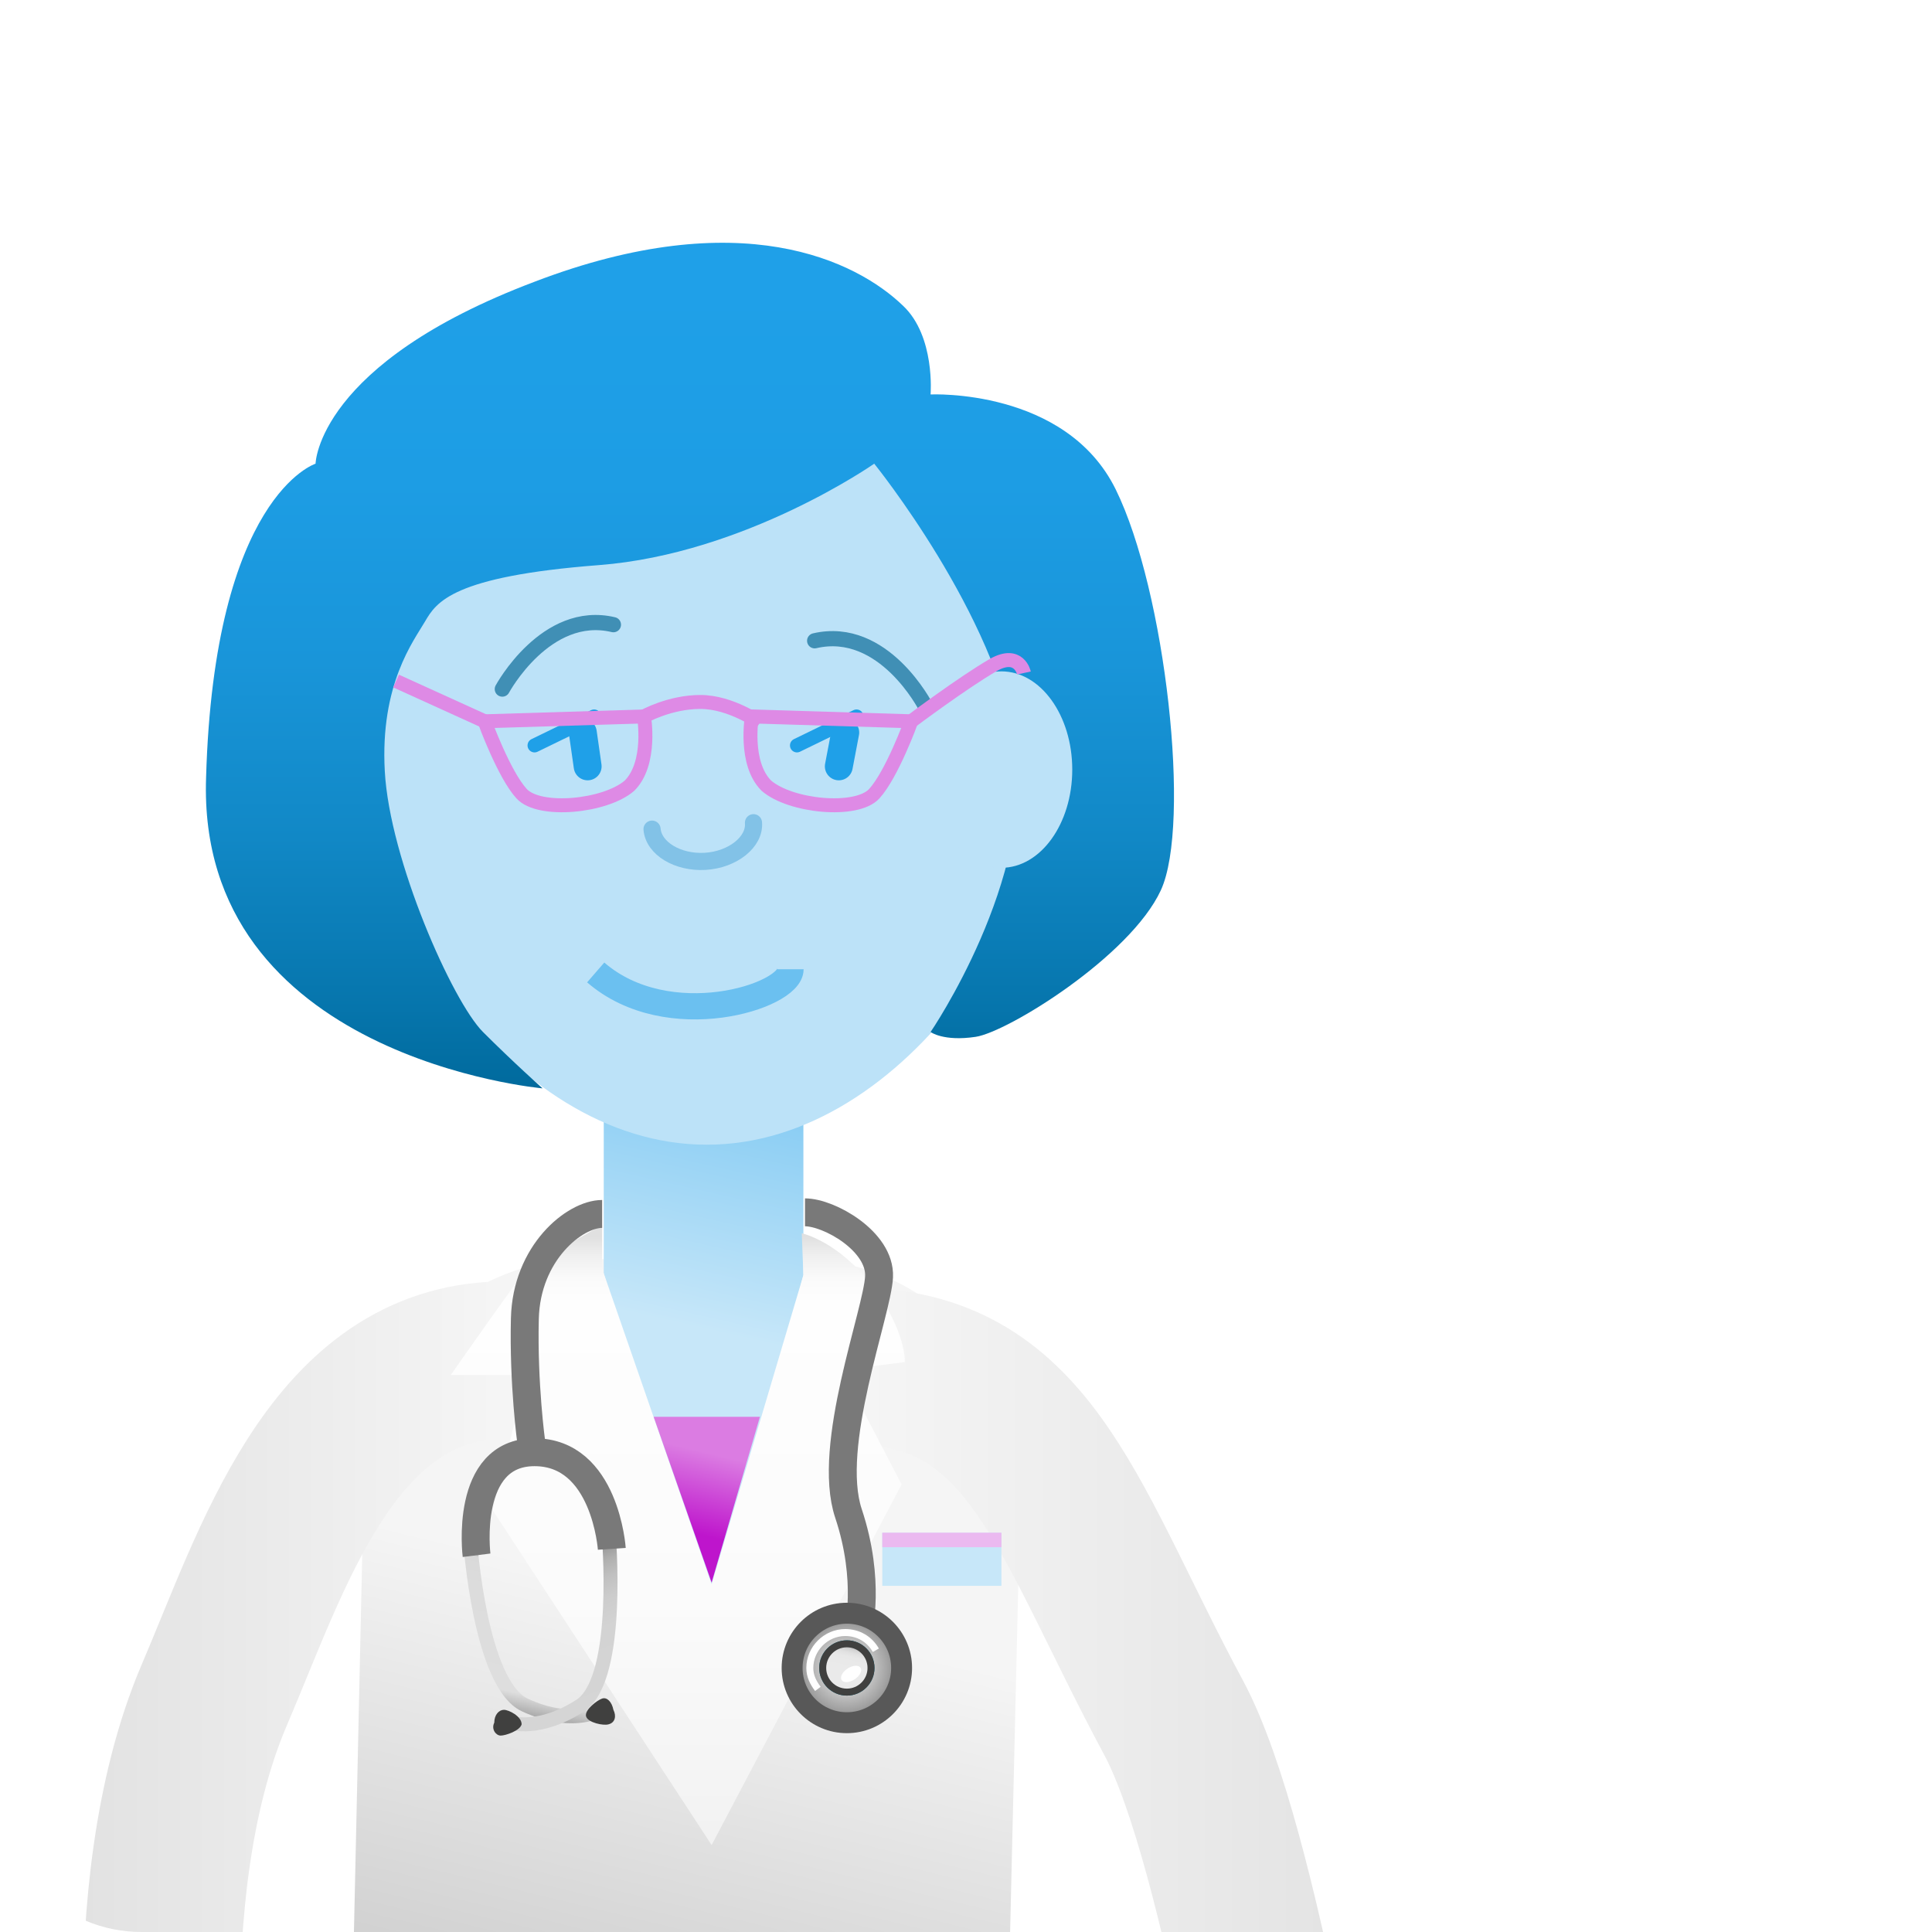 <?xml version="1.0" encoding="utf-8"?>
<!-- Generator: Adobe Illustrator 25.1.0, SVG Export Plug-In . SVG Version: 6.00 Build 0)  -->
<svg version="1.1" id="Layer_1" xmlns="http://www.w3.org/2000/svg" xmlns:xlink="http://www.w3.org/1999/xlink" x="0px" y="0px"
	 viewBox="0 0 120 120" style="enable-background:new 0 0 120 120;" xml:space="preserve">
<style type="text/css">
	.st0{fill:#2DC5DD;}
	.st1{fill:url(#SVGID_1_);}
	.st2{fill:url(#SVGID_2_);}
	.st3{fill:#56D3E6;}
	.st4{fill:#6AD9EB;}
	.st5{fill:#46CEE2;}
	.st6{fill:#3BCAE0;}
	.st7{fill:#48CFE3;}
	.st8{fill:url(#SVGID_3_);}
	.st9{fill:url(#SVGID_4_);}
	.st10{display:none;}
	.st11{display:inline;fill:url(#SVGID_5_);stroke:#006A9D;stroke-width:3;stroke-miterlimit:10;}
	.st12{fill:url(#SVGID_6_);}
	.st13{fill:url(#SVGID_7_);}
	.st14{fill:url(#SVGID_8_);}
	.st15{fill:url(#SVGID_9_);}
	.st16{fill:url(#SVGID_10_);}
	.st17{fill:url(#SVGID_11_);}
	.st18{fill:url(#SVGID_12_);}
	.st19{fill:#81D1E3;}
	.st20{fill:#18BED6;}
	.st21{fill:none;}
	.st22{fill:url(#SVGID_13_);}
	.st23{display:inline;fill:url(#SVGID_14_);stroke:#006A9D;stroke-width:3;stroke-miterlimit:10;}
	.st24{fill:url(#SVGID_15_);}
	.st25{fill:url(#SVGID_16_);}
	.st26{fill:url(#SVGID_17_);}
	.st27{fill:url(#SVGID_18_);}
	.st28{fill:url(#SVGID_19_);}
	.st29{fill:url(#SVGID_20_);}
	.st30{fill:url(#SVGID_21_);}
	.st31{fill:url(#SVGID_22_);}
	.st32{fill:#FFFFFF;}
	.st33{filter:url(#Adobe_OpacityMaskFilter);}
	.st34{clip-path:url(#SVGID_23_);fill:url(#SVGID_25_);}
	.st35{clip-path:url(#SVGID_23_);mask:url(#SVGID_24_);}
	.st36{opacity:0.85;fill:url(#SVGID_26_);}
	.st37{fill:none;stroke:#CDE7F5;stroke-width:44;stroke-miterlimit:10;}
	.st38{fill:none;stroke:#7AC2E1;stroke-width:38.327;stroke-miterlimit:10;}
	.st39{fill:url(#SVGID_27_);}
	.st40{fill:#919395;}
	.st41{fill:url(#SVGID_28_);}
	.st42{fill:url(#SVGID_29_);}
	.st43{fill:#86CCF3;}
	.st44{fill:url(#SVGID_30_);}
	.st45{fill:#3AABEB;}
	.st46{clip-path:url(#SVGID_31_);}
	.st47{fill:url(#SVGID_32_);}
	.st48{fill:url(#SVGID_33_);}
	.st49{fill:#BCE2F8;}
	.st50{fill:none;stroke:#217A92;stroke-width:3.259;stroke-linecap:round;stroke-miterlimit:10;}
	.st51{fill:none;stroke:#82C2E7;stroke-width:1.065;stroke-linecap:round;stroke-miterlimit:10;}
	.st52{fill:none;stroke:#408FB5;stroke-width:0.944;stroke-linecap:round;stroke-miterlimit:10;}
	.st53{fill:none;stroke:#6BC0F0;stroke-width:1.629;stroke-miterlimit:10;}
	.st54{fill:none;stroke:url(#SVGID_34_);stroke-width:9.777;stroke-miterlimit:10;}
	.st55{fill:#B0D0D8;}
	.st56{fill:none;stroke:#B0D0D8;stroke-width:2.436;stroke-linecap:round;stroke-miterlimit:10;}
	.st57{fill:none;stroke:#B0D0D8;stroke-width:3.654;stroke-linecap:round;stroke-miterlimit:10;}
	.st58{fill:none;stroke:url(#SVGID_35_);stroke-width:9.777;stroke-miterlimit:10;}
	.st59{fill:none;stroke:#1FA0E8;stroke-width:1.733;stroke-linecap:round;stroke-miterlimit:10;}
	.st60{fill:none;stroke:#1FA0E8;stroke-width:0.867;stroke-linecap:round;stroke-miterlimit:10;}
	.st61{fill:url(#SVGID_36_);}
	.st62{fill:none;stroke:#DE8AE5;stroke-width:0.867;stroke-miterlimit:10;}
	.st63{fill:url(#SVGID_37_);}
	.st64{fill:none;stroke:#797979;stroke-width:1.733;stroke-miterlimit:10;}
	.st65{fill:none;stroke:url(#SVGID_38_);stroke-width:0.867;stroke-miterlimit:10;}
	.st66{fill:#40403F;}
	.st67{fill:none;stroke:url(#SVGID_39_);stroke-width:0.867;stroke-miterlimit:10;}
	.st68{fill:url(#SVGID_40_);stroke:#585858;stroke-width:1.3;stroke-miterlimit:10;}
	.st69{fill:url(#SVGID_41_);stroke:#006682;stroke-width:0.433;stroke-miterlimit:10;}
	.st70{fill:url(#SVGID_42_);stroke:#40403F;stroke-width:0.433;stroke-miterlimit:10;}
	.st71{fill:none;stroke:#FFFFFF;stroke-width:0.433;stroke-miterlimit:10;}
	.st72{fill:url(#SVGID_43_);}
	.st73{fill:#C7E7F9;}
	.st74{fill:#EBB9F0;}
	.st75{fill:#BFD9E0;}
	.st76{clip-path:url(#SVGID_44_);}
	.st77{clip-path:url(#SVGID_45_);}
	.st78{clip-path:url(#SVGID_46_);}
	.st79{fill:#69B8ED;}
	.st80{fill:#6DC1F0;}
	.st81{fill:url(#SVGID_47_);}
	.st82{fill:url(#SVGID_48_);}
	.st83{fill:url(#SVGID_49_);}
	.st84{fill:#CE4FD9;}
	.st85{fill:url(#SVGID_50_);}
	.st86{fill:url(#SVGID_51_);}
	.st87{fill:url(#SVGID_52_);}
	.st88{fill:url(#SVGID_53_);}
	.st89{fill:url(#SVGID_54_);}
	.st90{fill:url(#SVGID_55_);}
	.st91{fill:url(#SVGID_56_);}
	.st92{fill:url(#SVGID_57_);}
	.st93{fill:url(#SVGID_58_);}
	.st94{fill:url(#SVGID_59_);}
	.st95{fill:url(#SVGID_60_);}
	.st96{fill:url(#SVGID_61_);}
	.st97{fill:url(#SVGID_62_);}
	.st98{fill:url(#SVGID_63_);}
	.st99{fill:url(#SVGID_64_);}
	.st100{fill:url(#SVGID_65_);}
	.st101{fill:url(#SVGID_66_);}
	.st102{fill:url(#SVGID_67_);}
	.st103{fill:url(#SVGID_68_);}
	.st104{fill:url(#SVGID_69_);}
	.st105{fill:url(#SVGID_70_);}
	.st106{fill:url(#SVGID_71_);}
	.st107{fill:url(#SVGID_72_);}
	.st108{fill:url(#SVGID_73_);}
	.st109{fill:url(#SVGID_74_);}
	.st110{fill:url(#SVGID_75_);}
	.st111{fill:url(#SVGID_76_);}
	.st112{fill:url(#SVGID_77_);}
	.st113{fill:url(#SVGID_78_);}
	.st114{fill:url(#SVGID_79_);}
	.st115{fill:url(#SVGID_80_);}
	.st116{fill:url(#SVGID_81_);}
	.st117{fill:url(#SVGID_82_);}
	.st118{fill:url(#SVGID_83_);}
	.st119{fill:url(#SVGID_84_);}
	.st120{fill:url(#SVGID_85_);}
	.st121{fill:url(#SVGID_86_);}
	.st122{fill:url(#SVGID_87_);}
	.st123{fill:url(#SVGID_88_);}
	.st124{fill:url(#SVGID_89_);}
	.st125{fill:url(#SVGID_90_);}
	.st126{fill:url(#SVGID_91_);}
	.st127{fill:url(#SVGID_92_);}
	.st128{fill:url(#SVGID_93_);}
	.st129{fill:url(#SVGID_94_);}
	.st130{fill:#7CD9EA;}
	.st131{fill:#64D7E9;}
	.st132{fill:url(#SVGID_95_);}
	.st133{fill:url(#SVGID_96_);}
	.st134{fill:url(#SVGID_97_);}
	.st135{fill:#DE8AE5;}
	.st136{fill:url(#SVGID_98_);}
	.st137{fill:url(#SVGID_99_);}
	.st138{fill:url(#SVGID_100_);}
	.st139{fill:url(#SVGID_101_);}
	.st140{fill:url(#SVGID_102_);}
	.st141{fill:url(#SVGID_103_);}
	.st142{fill:url(#SVGID_104_);}
	.st143{fill:url(#SVGID_105_);}
	.st144{fill:url(#SVGID_106_);}
	.st145{fill:url(#SVGID_107_);}
	.st146{fill:url(#SVGID_108_);}
	.st147{fill:url(#SVGID_109_);}
	.st148{fill:url(#SVGID_110_);}
	.st149{fill:url(#SVGID_111_);}
	.st150{fill:url(#SVGID_112_);}
	.st151{fill:url(#SVGID_113_);}
	.st152{fill:url(#SVGID_114_);}
	.st153{fill:url(#SVGID_115_);}
	.st154{fill:url(#SVGID_116_);}
	.st155{fill:url(#SVGID_117_);}
	.st156{fill:url(#SVGID_118_);}
	.st157{fill:url(#SVGID_119_);}
	.st158{fill:url(#SVGID_120_);}
	.st159{fill:url(#SVGID_121_);}
	.st160{fill:url(#SVGID_122_);}
	.st161{fill:url(#SVGID_123_);}
	.st162{fill:url(#SVGID_124_);}
	.st163{fill:url(#SVGID_125_);}
	.st164{fill:url(#SVGID_126_);}
	.st165{fill:url(#SVGID_127_);}
	.st166{fill:url(#SVGID_128_);}
	.st167{fill:url(#SVGID_129_);}
	.st168{fill:url(#SVGID_130_);}
	.st169{fill:url(#SVGID_131_);}
	.st170{fill:url(#SVGID_132_);}
	.st171{fill:url(#SVGID_133_);}
	.st172{fill:url(#SVGID_134_);}
	.st173{fill:url(#SVGID_135_);}
	.st174{fill:url(#SVGID_136_);}
	.st175{fill:url(#SVGID_137_);}
	.st176{fill:url(#SVGID_138_);}
	.st177{fill:url(#SVGID_139_);}
	.st178{fill:url(#SVGID_140_);}
	.st179{fill:url(#SVGID_141_);}
	.st180{fill:url(#SVGID_142_);}
	.st181{fill:url(#SVGID_143_);}
	.st182{fill:url(#SVGID_144_);}
	.st183{fill:url(#SVGID_145_);}
	.st184{fill:url(#SVGID_146_);}
	.st185{fill:url(#SVGID_147_);}
	.st186{fill:url(#SVGID_148_);}
	.st187{fill:url(#SVGID_149_);}
	.st188{fill:url(#SVGID_151_);}
	.st189{fill:url(#SVGID_152_);}
	.st190{fill:url(#SVGID_153_);}
	.st191{fill:url(#SVGID_154_);}
	.st192{fill:url(#SVGID_155_);}
	.st193{fill:url(#SVGID_156_);}
	.st194{fill:url(#SVGID_158_);}
	.st195{fill:url(#SVGID_159_);}
	.st196{fill:url(#SVGID_160_);}
	.st197{fill:url(#SVGID_161_);}
	.st198{fill:url(#SVGID_162_);}
	.st199{fill:url(#SVGID_163_);}
	.st200{fill:url(#SVGID_164_);}
	.st201{fill:url(#SVGID_165_);}
	.st202{fill:url(#SVGID_166_);}
	.st203{fill:url(#SVGID_167_);}
	.st204{fill:url(#SVGID_168_);}
	.st205{fill:url(#SVGID_169_);}
	.st206{clip-path:url(#SVGID_170_);}
	.st207{fill:#57B8EE;stroke:#80CBDF;stroke-width:0.431;stroke-miterlimit:10;}
	.st208{opacity:0.3;fill:url(#SVGID_172_);}
	.st209{fill:url(#SVGID_174_);}
	.st210{fill:#57B8EE;}
	.st211{fill:url(#SVGID_176_);}
	.st212{fill:#52C4DC;}
	.st213{fill:url(#SVGID_178_);}
	.st214{fill:#79C6F1;}
	.st215{clip-path:url(#SVGID_179_);}
	.st216{fill:url(#SVGID_180_);}
	.st217{fill:url(#SVGID_182_);}
	.st218{fill:url(#SVGID_183_);}
	.st219{opacity:0.2;}
	.st220{fill:url(#SVGID_186_);}
	.st221{fill:url(#SVGID_187_);}
	.st222{fill:url(#SVGID_188_);}
	.st223{fill:#929497;}
	.st224{fill:url(#SVGID_189_);}
</style>
<symbol  id="New_Symbol_6" viewBox="-4.3 -5.9 8.7 11.7">
	<path class="st0" d="M2.8-4.3C2.7-3.5,1.4-2.7,0.3-2.9s-1.8-0.9-1.7-1.7s1.7-1.8,2.8-1C2.2-4.8,2.9-5.1,2.8-4.3z"/>
	
		<radialGradient id="SVGID_1_" cx="10462.478" cy="-18034.541" r="6.277" gradientTransform="matrix(0.375 1.073 0.937 -0.527 12979.473 -20718.58)" gradientUnits="userSpaceOnUse">
		<stop  offset="4.469546e-03" style="stop-color:#8BE5F2"/>
		<stop  offset="1" style="stop-color:#46CEE2"/>
	</radialGradient>
	<path class="st1" d="M2,5.2C2.1,5,2.2,4.7,2.2,4.5c-0.7,0.7-1-0.8-1-1.4c0-0.6-0.7-1.1-0.5-1.5c0.1-0.4,0.3-1.1,0.9-1.7
		c0.5-0.5,0.7-0.2,1.2-0.2c0.1-0.3,0.2-0.6,0.1-0.8C2.7-1.8,1.8-2.9,1.8-3.5c0-0.5,0.5-0.7,0.4-1c-0.2-0.3-0.5,0-0.8-0.3
		C1.1-5.1,0.7-5.7,0.2-5.5c-0.6,0.2-0.9,0.8-0.7,1c0.1,0,0.2,0,0.3,0.1c0.7,0.2,0.6,0.1,1,0.9c0.4,0.8,0.1,1.5,0,2.8S0.1,1.3-0.2,2
		s-0.7,1-1.6,1.6c-0.2,0.1-0.4,0.2-0.7,0.2c0,0.6,0.3,1.3,0.8,1.2c0.6-0.2,1.3,0,1.5,0.1s0.6,0.7,1.1,0.5C1.2,5.6,1.8,5.9,2,5.2z"/>
	
		<radialGradient id="SVGID_2_" cx="10456.432" cy="-18037.871" r="9.357" gradientTransform="matrix(0.375 1.073 0.937 -0.527 12979.473 -20718.58)" gradientUnits="userSpaceOnUse">
		<stop  offset="4.469546e-03" style="stop-color:#8BE5F2"/>
		<stop  offset="1" style="stop-color:#46CEE2"/>
	</radialGradient>
	<path class="st2" d="M-0.2-4.5c-0.3-0.1-0.6-0.2-0.9,0.2c-0.3,0.4,0.1,0.9,0.3,1.1s-0.2,0.4-0.2,1c0,0.6,0.3,1,0,1.3
		S-1.7-0.7-2-0.1S-2.1,1-2.7,0.8s-2.1,0.5-1.5,1.6s1.3,1.8,2.3,1.2S-0.5,2.8-0.2,2s0.9-1.5,1-2.8s0.4-1.9,0-2.8S0.4-4.2-0.2-4.5z"/>
	<path class="st3" d="M0.1-0.5c-0.3-0.3-0.8-0.4-0.6-0.7c0.2-0.4,0.9-0.9,0.8-1.1C0.2-2.6-0.3-1.6-0.7-2C-0.8-2.2-0.9-2.4-1-2.5
		c0,0.1-0.1,0.2-0.1,0.4c0,0.6,0.3,1,0,1.3c-0.2,0.2-0.4,0.2-0.6,0.3c0.4-0.1,0.6,0,0.8,0.1C-0.5-0.2,0.4-0.3,0.1-0.5z"/>
	<path class="st4" d="M-2.3,1.4C-2,2-2.2,2.9-2.1,3c0.1,0.1,0,0,0.3-0.4c0.2-0.3,0.3-0.5,0.3-1c0-0.5-0.1-0.8-0.6-1.1c0,0,0,0,0,0
		c-0.1,0.3-0.2,0.4-0.5,0.3C-3,0.7-3.5,0.9-3.9,1.2C-3.5,1.1-2.6,0.9-2.3,1.4z"/>
	<path class="st5" d="M0.8-3.3c0-0.1,0-0.2-0.1-0.2c-0.4-0.8-0.3-0.7-1-0.9c-0.3-0.1-0.6-0.2-0.9,0.2c-0.3,0.4,0.1,0.9,0.3,1.1
		c0,0,0.1,0.1,0.1,0.1c0.2-0.2,0.1-0.6,0.5-0.7C0.1-3.8,0.5-3.6,0.8-3.3z"/>
	<path class="st6" d="M2.6-1.5C2.7-1.5,2.7-1.5,2.6-1.5C2.4-2.1,1.8-2.9,1.8-3.5c0-0.5,0.5-0.7,0.4-1C2-4.7,1.6-4.5,1.4-4.7
		C1.1-5,0.7-5.7,0.2-5.5c-0.6,0.2-0.9,0.8-0.7,1c0.1,0,0.2,0,0.3,0.1C0-4.3,0.1-4.3,0.2-4.3c0.1-0.4,0.2-0.5,0.5-0.4
		C1-4.5,1.1-4,1.2-3.9c0.2,0.1,0.5,0.2,0.3,0.5C1.4-3,1.4-2.2,1.6-2S2.2-1.8,2.6-1.5z"/>
	<path class="st7" d="M2,4.7c0,0,0.1-0.5,0.1-1.1c0-0.6-1.6-1.6-1.5-2c0.1-0.4,1.1-0.1,1.7-0.7c0.5-0.5,0.2-0.6,0.4-1.1
		c0.1-0.2,0.1-0.4,0.1-0.5c-0.1,0-0.3,0-0.6,0c-0.6,0-1,0.1-1.2,0.6C1,0.4,0.8,0.9,0.5,1.2C0.2,1.6-0.3,1.7-0.2,2.5
		c0,0.8,0.9,0.9,1.1,1.5C1.3,5,2,4.9,2,4.7z"/>
	
		<radialGradient id="SVGID_3_" cx="4386.276" cy="-18867.762" r="5.585" gradientTransform="matrix(0.915 0.675 0.477 -0.963 4993.706 -21133.992)" gradientUnits="userSpaceOnUse">
		<stop  offset="4.469546e-03" style="stop-color:#EFC4F2"/>
		<stop  offset="0.408" style="stop-color:#DE8AE5"/>
	</radialGradient>
	<path class="st8" d="M3.6-0.2C3.1-0.7,2.4-0.7,1.8-0.3s-0.9,0.1-1.1,1s0.1,1.5,0.2,1.9S0.8,3.3,1.2,3.9s1.1,1.6,1.6,1.4
		S3.7,5.1,3.8,4C4,2.9,4.3,2.7,4.3,2S4.3,0.3,3.6-0.2z"/>
	
		<radialGradient id="SVGID_4_" cx="-524.162" cy="-583.141" r="3.844" gradientTransform="matrix(0.998 -6.811943e-02 6.811943e-02 0.998 564.778 549.184)" gradientUnits="userSpaceOnUse">
		<stop  offset="0.376" style="stop-color:#CE4FD9"/>
		<stop  offset="0.962" style="stop-color:#CE4FD9"/>
		<stop  offset="1" style="stop-color:#1FA0E8"/>
	</radialGradient>
	<path class="st9" d="M3.6,4.8C3.4,5,3.2,5,3.1,5C2.7,5,2.2,4.4,1.9,4C1.7,3.5,2.1,3.2,2,2.5C1.8,1.8,1.9,1.3,2.1,0.8
		c0.3-0.5,0.7-0.3,1.5-0.1C4.1,0.8,4.3,1,4.4,1.3c0-0.6-0.2-1.2-0.7-1.6C3.2-0.7,2.4-0.7,1.9-0.3S1-0.2,0.8,0.7
		C0.6,1.5,0.9,2.1,1,2.5C1.1,3,0.9,3.3,1.2,3.9c0.3,0.5,1.1,1.6,1.6,1.4C3.1,5.2,3.4,5.1,3.6,4.8z"/>
</symbol>
<symbol  id="newSpike" viewBox="-50.8 -102.1 101.9 204.9">
	<g id="Layer_12_2_" class="st10">
		
			<radialGradient id="SVGID_5_" cx="9.083" cy="43.958" r="95.792" gradientTransform="matrix(0.788 0.616 -0.397 0.507 19.369 16.072)" gradientUnits="userSpaceOnUse">
			<stop  offset="0.177" style="stop-color:#9CDFE1"/>
			<stop  offset="1" style="stop-color:#00CCCC"/>
		</radialGradient>
		<path class="st11" d="M49.2,59.5c-0.2,0.9-0.5,1.7-0.9,2.5c-0.8,1.8-2.1,3.5-3.6,5c0,0-0.1,0.1-0.1,0.1c-0.4,0.4-0.8,0.7-1.2,1.1
			c-2.1,1.8-4.5,3.1-7.1,3.8c-2.6,0.7-5,0.7-7.2,0.3c-0.9-0.1-1.7-0.4-2.5-0.6c-0.4-0.1-0.8-0.2-1.1-0.4c-2.9-1-4.7-2.3-4.7-2.3
			S18.1,84,18.5,86.6c0.4,2.6,1.7,5,0.8,9.7c-1.3,6.4-8.6,6.5-11.5,1.9c-2.6-4.1-1.3-5-1.8-8.1c-0.5-3.1-3.7-5.6-5-8.7
			c-0.7-1.7-1.7-3.5-2.3-6.1C-0.8,79,1,81.3,1,81.3s-7,3.4-10.7,3.1c-3.7-0.4-14.5-4.5-16.4-11.9c-10,1.9-22.3-7.4-23.1-17.1
			C-50,45.6-46,33.8-37,30.8c5.6-1.9,8.9,1.1,11.5,0c2.6-1.1-0.8-5.6,0-9.3c0,0-5.6-6.7-6-14.1C-31.7-0.1-19.8-9.8-19.8-9.8
			s-2.2-6,0-9.3c2.2-3.4,8.6-5.2,8.6-5.2V-79c0,0-6-4.5-6-11.2c0-6.7,8.6-10.4,8.6-10.4h6.7h6.6h4.8c0,0,8.6,2.6,8.6,10.4
			c0,7.8-6.7,12.6-6.7,12.6v53.4c0.2-0.1,0.4-0.2,0.4-0.2s3,1.5,7.8,7.8c4.8,6.3,4.1,27.5,4.1,27.5s5.2,3.4,8.6,7.1
			c3.4,3.7,6.3,17.5,3.4,20.5c1.6,0.3,3,0.9,4.4,1.7c0.7,0.4,1.3,0.9,1.9,1.5c0.3,0.3,0.6,0.6,0.9,0.9c2.6,2.8,4.7,6.6,6.2,10.8
			c0.3,0.9,0.5,1.9,0.5,2.8C49.6,57.4,49.4,58.4,49.2,59.5z M0.1,55.2c0,0,0,0,0.1-0.1C0.2,55.1,0.1,55.1,0.1,55.2
			C0.1,55.1,0.1,55.1,0.1,55.2z"/>
	</g>
	<g id="Layer_13_1_">
		<linearGradient id="SVGID_6_" gradientUnits="userSpaceOnUse" x1="-5.572" y1="50.048" x2="-5.572" y2="84.362">
			<stop  offset="0.368" style="stop-color:#18BED6"/>
			<stop  offset="0.996" style="stop-color:#81D1E3"/>
		</linearGradient>
		<path class="st12" d="M0.1,55.2c0,3.5-7.3,4.2-10.7,2.7c-3.3-1.5-6.7-2.8-6.7-2.8c0.4,11-8.9,17.3-8.9,17.3
			c1.9,7.4,12.7,11.5,16.4,11.9C-6.1,84.7,1,81.3,1,81.3s-3.7-4.7-2.2-12.2c0.8-4.1,18.6-18.7,16-18.9C3.9,49.2,0.1,55.5,0.1,55.2z"
			/>
		<linearGradient id="SVGID_7_" gradientUnits="userSpaceOnUse" x1="12.483" y1="53.551" x2="12.483" y2="101.463">
			<stop  offset="0" style="stop-color:#652F8E"/>
			<stop  offset="0.341" style="stop-color:#BE15CC"/>
			<stop  offset="0.999" style="stop-color:#DE8AE5"/>
		</linearGradient>
		<path class="st13" d="M20.9,69.1c0,0,8.1-5.1,5.7-9.2c-4.6-7.8-21-6.8-23.2-5.3c-3.2,2.1-4.7,7.1-5.2,12.6
			c-0.7,7.6,1.6,11,2.8,14.1s4.5,5.7,5,8.7c0.5,3.1,0.3,5.2,1.8,8.1c2.4,5,10.3,4.5,11.5-1.9c0.9-4.7-0.4-7.1-0.8-9.7
			C18.1,84,20.9,69.1,20.9,69.1z"/>
		<linearGradient id="SVGID_8_" gradientUnits="userSpaceOnUse" x1="-49.325" y1="41.852" x2="49.549" y2="41.852">
			<stop  offset="4.469546e-03" style="stop-color:#81D1E3"/>
			<stop  offset="0.361" style="stop-color:#18BED6"/>
		</linearGradient>
		<path class="st14" d="M49,53.5c-2.6-7.4-7.1-13.8-13.4-14.9L16.3,30c-3.3,4.1-16.1,7.4-16.1,7.4L-9.8,11c0,0-14.9,6.7-15.6,10.4
			c-0.8,3.7,2.6,8.2,0,9.3c-2.6,1.1-6-1.9-11.5,0c-9,3-13,14.9-12.3,24.6c0.8,9.7,13,19,23.1,17.1c0,0,9.3-6.4,8.9-17.3
			c-0.7-6.5,3-13.6,6.3-11.3C-7.6,46,0,51.6,0.1,55.1c0,0,21.8-3,26.4,4.8c2.4,4.1-5.7,9.2-5.7,9.2s7.3,5.2,15.5,3
			C44.5,69.8,51.6,60.9,49,53.5z"/>
		<linearGradient id="SVGID_9_" gradientUnits="userSpaceOnUse" x1="16.252" y1="24.803" x2="36.827" y2="24.803">
			<stop  offset="0" style="stop-color:#006A9D"/>
			<stop  offset="0.388" style="stop-color:#18BED6"/>
			<stop  offset="0.996" style="stop-color:#81D1E3"/>
		</linearGradient>
		<path class="st15" d="M32.3,18.1c-3.3-3.7-8.6-7.1-8.6-7.1s-4.1,14.9-7.4,19l19.4,8.6C38.6,35.6,35.6,21.8,32.3,18.1z"/>
		<linearGradient id="SVGID_10_" gradientUnits="userSpaceOnUse" x1="-8.601" y1="43.359" x2="-8.601" y2="58.643">
			<stop  offset="0" style="stop-color:#00A8BC"/>
			<stop  offset="1" style="stop-color:#006682"/>
		</linearGradient>
		<path class="st16" d="M0.1,55.2C0.1,55.1,0.1,55.1,0.1,55.2C0,51.6-7.6,46-10.9,43.8c-3.3-2.2-7.1,4.8-6.3,11.3
			c0,0,3.4,1.3,6.7,2.8C-7.2,59.4,0.1,58.7,0.1,55.2z"/>
		<linearGradient id="SVGID_11_" gradientUnits="userSpaceOnUse" x1="5.113" y1="-24.317" x2="5.113" y2="38.764">
			<stop  offset="4.469546e-03" style="stop-color:#81D1E3"/>
			<stop  offset="1" style="stop-color:#18BED6"/>
		</linearGradient>
		<path class="st17" d="M19.6-16.5c-4.8-6.3-7.8-7.8-7.8-7.8s-0.1,0.1-0.4,0.2c-0.8,0.4-2.8,1.2-5.2,2.1c-3.5,1.2-7.9,2.2-10.8,1.5
			C-21-16.9-9.8,11-9.8,11s3.1,22,9.9,26.4s12.8-3.4,16.1-7.4c3.4-4.1,7.4-19,7.4-19S24.4-10.2,19.6-16.5z"/>
		<linearGradient id="SVGID_12_" gradientUnits="userSpaceOnUse" x1="-27.097" y1="-6.554" x2="-6.5" y2="5.337">
			<stop  offset="4.469546e-03" style="stop-color:#81D1E3"/>
			<stop  offset="0.612" style="stop-color:#18BED6"/>
			<stop  offset="1" style="stop-color:#006A9D"/>
		</linearGradient>
		<path class="st18" d="M-4.6-20.6c-5.6-1.5-6.7-3.7-6.7-3.7s-6.3,1.9-8.6,5.2c-2.2,3.3,0,9.3,0,9.3S-31.7-0.1-31.4,7.3
			c0.4,7.4,6,14.1,6,14.1C-24.7,17.7-9.8,11-9.8,11S-21-16.9-4.6-20.6z"/>
		<path class="st19" d="M11.8-88.9c0-6.3-7.1-11.7-7.1-11.7h-6.6c0,0-8.6,4.1-8.6,11.2s6,10.4,6,10.4v58.4c2.9,0.8,7.3-0.3,10.8-1.5
			v-56.6C6.2-78.6,11.8-82.6,11.8-88.9z"/>
		<path class="st20" d="M18.1-90.2c0-7.8-8.6-10.4-8.6-10.4H4.7c0,0,7.1,5.3,7.1,11.7c0,6.3-5.6,10.3-5.6,10.3v56.6
			c2.4-0.8,4.4-1.7,5.2-2.1v-53.4C11.4-77.5,18.1-82.4,18.1-90.2z"/>
		<line class="st21" x1="11.4" y1="-24.1" x2="11.4" y2="-23.3"/>
		<path class="st20" d="M-1.9-100.6h-6.7c0,0-8.6,3.7-8.6,10.4c0,6.7,6,11.2,6,11.2v54.7c0,0,1.1,2.2,6.7,3.7V-79c0,0-6-3.3-6-10.4
			S-1.9-100.6-1.9-100.6z"/>
		<linearGradient id="SVGID_13_" gradientUnits="userSpaceOnUse" x1="-22.569" y1="41.825" x2="49.549" y2="41.825">
			<stop  offset="0" style="stop-color:#18BED6"/>
			<stop  offset="0.996" style="stop-color:#81D1E3"/>
		</linearGradient>
		<path class="st22" d="M-9.8,11c0,0,3.1,22,9.9,26.4s12.8-3.4,16.1-7.4l19.4,8.6C41.9,39.7,46.4,46,49,53.5
			c2.6,7.4-4.5,16.4-12.7,18.6c-8.2,2.2-15.5-3-15.5-3s8.2-4.5,3.7-10.4c-4.7-6.2-24.4-3.5-24.4-3.5C0,51.6-3.8,43.7-10.5,38.8
			s-12-10.8-12-20.6L-9.8,11z"/>
	</g>
</symbol>
<symbol  id="newSpike_3" viewBox="-50.8 -102.1 101.9 204.9">
	<g id="Layer_12_4_" class="st10">
		
			<radialGradient id="SVGID_14_" cx="9.083" cy="43.958" r="95.792" gradientTransform="matrix(0.788 0.616 -0.397 0.507 19.369 16.072)" gradientUnits="userSpaceOnUse">
			<stop  offset="0.177" style="stop-color:#9CDFE1"/>
			<stop  offset="1" style="stop-color:#00CCCC"/>
		</radialGradient>
		<path class="st23" d="M49.2,59.5c-0.2,0.9-0.5,1.7-0.9,2.5c-0.8,1.8-2.1,3.5-3.6,5c0,0-0.1,0.1-0.1,0.1c-0.4,0.4-0.8,0.7-1.2,1.1
			c-2.1,1.8-4.5,3.1-7.1,3.8c-2.6,0.7-5,0.7-7.2,0.3c-0.9-0.1-1.7-0.4-2.5-0.6c-0.4-0.1-0.8-0.2-1.1-0.4c-2.9-1-4.7-2.3-4.7-2.3
			S18.1,84,18.5,86.6c0.4,2.6,1.7,5,0.8,9.7c-1.3,6.4-8.6,6.5-11.5,1.9c-2.6-4.1-1.3-5-1.8-8.1c-0.5-3.1-3.7-5.6-5-8.7
			c-0.7-1.7-1.7-3.5-2.3-6.1C-0.8,79,1,81.3,1,81.3s-7,3.4-10.7,3.1c-3.7-0.4-14.5-4.5-16.4-11.9c-10,1.9-22.3-7.4-23.1-17.1
			C-50,45.6-46,33.8-37,30.8c5.6-1.9,8.9,1.1,11.5,0c2.6-1.1-0.8-5.6,0-9.3c0,0-5.6-6.7-6-14.1C-31.7-0.1-19.8-9.8-19.8-9.8
			s-2.2-6,0-9.3c2.2-3.4,8.6-5.2,8.6-5.2V-79c0,0-6-4.5-6-11.2c0-6.7,8.6-10.4,8.6-10.4h6.7h6.6h4.8c0,0,8.6,2.6,8.6,10.4
			c0,7.8-6.7,12.6-6.7,12.6v53.4c0.2-0.1,0.4-0.2,0.4-0.2s3,1.5,7.8,7.8c4.8,6.3,4.1,27.5,4.1,27.5s5.2,3.4,8.6,7.1
			c3.4,3.7,6.3,17.5,3.4,20.5c1.6,0.3,3,0.9,4.4,1.7c0.7,0.4,1.3,0.9,1.9,1.5c0.3,0.3,0.6,0.6,0.9,0.9c2.6,2.8,4.7,6.6,6.2,10.8
			c0.3,0.9,0.5,1.9,0.5,2.8C49.6,57.4,49.4,58.4,49.2,59.5z M0.1,55.2c0,0,0,0,0.1-0.1C0.2,55.1,0.1,55.1,0.1,55.2
			C0.1,55.1,0.1,55.1,0.1,55.2z"/>
	</g>
	<g id="Layer_13_5_">
		<linearGradient id="SVGID_15_" gradientUnits="userSpaceOnUse" x1="-5.572" y1="50.048" x2="-5.572" y2="84.362">
			<stop  offset="0.368" style="stop-color:#18BED6"/>
			<stop  offset="0.996" style="stop-color:#81D1E3"/>
		</linearGradient>
		<path class="st24" d="M0.1,55.2c0,3.5-7.3,4.2-10.7,2.7c-3.3-1.5-6.7-2.8-6.7-2.8c0.4,11-8.9,17.3-8.9,17.3
			c1.9,7.4,12.7,11.5,16.4,11.9C-6.1,84.7,3,81.3,3,81.3s-5.7-4.7-4.2-12.2c0.8-4.1,18.6-18.7,16-18.9C3.9,49.2,0.1,55.5,0.1,55.2z"
			/>
		<linearGradient id="SVGID_16_" gradientUnits="userSpaceOnUse" x1="15.656" y1="55.792" x2="3.805" y2="82.214">
			<stop  offset="0" style="stop-color:#18BED6"/>
			<stop  offset="0.797" style="stop-color:#81D1E3"/>
		</linearGradient>
		<path class="st25" d="M20.9,69.1c0,0,8.1-5.1,5.7-9.2c-4.6-7.8-21-6.8-23.2-5.3c-3.2,2.1-4.7,7.1-5.2,12.6
			c-0.7,7.6,2.5,19.3,14.4,16.2C22.1,80.8,20.9,69.1,20.9,69.1z"/>
		<linearGradient id="SVGID_17_" gradientUnits="userSpaceOnUse" x1="-49.325" y1="41.852" x2="49.549" y2="41.852">
			<stop  offset="4.469546e-03" style="stop-color:#81D1E3"/>
			<stop  offset="0.361" style="stop-color:#18BED6"/>
		</linearGradient>
		<path class="st26" d="M49,53.5c-2.6-7.4-7.1-13.8-13.4-14.9L16.3,30c-3.3,4.1-16.1,7.4-16.1,7.4L-9.8,11c0,0-14.9,6.7-15.6,10.4
			c-0.8,3.7,2.6,8.2,0,9.3c-2.6,1.1-6-1.9-11.5,0c-9,3-13,14.9-12.3,24.6c0.8,9.7,13,19,23.1,17.1c0,0,9.3-6.4,8.9-17.3
			c-0.7-6.5,3-13.6,6.3-11.3C-7.6,46,0,51.6,0.1,55.1c0,0,21.8-3,26.4,4.8c2.4,4.1-5.7,9.2-5.7,9.2s7.3,5.2,15.5,3
			C44.5,69.8,51.6,60.9,49,53.5z"/>
		<linearGradient id="SVGID_18_" gradientUnits="userSpaceOnUse" x1="16.252" y1="24.803" x2="36.827" y2="24.803">
			<stop  offset="0" style="stop-color:#006A9D"/>
			<stop  offset="0.388" style="stop-color:#18BED6"/>
			<stop  offset="0.996" style="stop-color:#81D1E3"/>
		</linearGradient>
		<path class="st27" d="M32.3,18.1c-3.3-3.7-8.6-7.1-8.6-7.1s-4.1,14.9-7.4,19l19.4,8.6C38.6,35.6,35.6,21.8,32.3,18.1z"/>
		<linearGradient id="SVGID_19_" gradientUnits="userSpaceOnUse" x1="-8.601" y1="43.359" x2="-8.601" y2="58.643">
			<stop  offset="0" style="stop-color:#00A8BC"/>
			<stop  offset="1" style="stop-color:#006682"/>
		</linearGradient>
		<path class="st28" d="M0.1,55.2C0.1,55.1,0.1,55.1,0.1,55.2C0,51.6-7.6,46-10.9,43.8c-3.3-2.2-7.1,4.8-6.3,11.3
			c0,0,3.4,1.3,6.7,2.8C-7.2,59.4,0.1,58.7,0.1,55.2z"/>
		<linearGradient id="SVGID_20_" gradientUnits="userSpaceOnUse" x1="5.113" y1="-24.317" x2="5.113" y2="38.764">
			<stop  offset="4.469546e-03" style="stop-color:#81D1E3"/>
			<stop  offset="1" style="stop-color:#18BED6"/>
		</linearGradient>
		<path class="st29" d="M19.6-16.5c-4.8-6.3-7.8-7.8-7.8-7.8s-0.1,0.1-0.4,0.2c-0.8,0.4-2.8,1.2-5.2,2.1c-3.5,1.2-7.9,2.2-10.8,1.5
			C-21-16.9-9.8,11-9.8,11s3.1,22,9.9,26.4s12.8-3.4,16.1-7.4c3.4-4.1,7.4-19,7.4-19S24.4-10.2,19.6-16.5z"/>
		<linearGradient id="SVGID_21_" gradientUnits="userSpaceOnUse" x1="-27.097" y1="-6.554" x2="-6.5" y2="5.337">
			<stop  offset="4.469546e-03" style="stop-color:#81D1E3"/>
			<stop  offset="0.612" style="stop-color:#18BED6"/>
			<stop  offset="1" style="stop-color:#006A9D"/>
		</linearGradient>
		<path class="st30" d="M-4.6-20.6c-5.6-1.5-6.7-3.7-6.7-3.7s-6.3,1.9-8.6,5.2c-2.2,3.3,0,9.3,0,9.3S-31.7-0.1-31.4,7.3
			c0.4,7.4,6,14.1,6,14.1C-24.7,17.7-9.8,11-9.8,11S-21-16.9-4.6-20.6z"/>
		<path class="st19" d="M11.8-88.9c0-6.3-7.1-11.7-7.1-11.7h-6.6c0,0-8.6,4.1-8.6,11.2s6,10.4,6,10.4v58.4c2.9,0.8,7.3-0.3,10.8-1.5
			v-56.6C6.2-78.6,11.8-82.6,11.8-88.9z"/>
		<path class="st20" d="M18.1-90.2c0-7.8-8.6-10.4-8.6-10.4H4.7c0,0,7.1,5.3,7.1,11.7c0,6.3-5.6,10.3-5.6,10.3v56.6
			c2.4-0.8,4.4-1.7,5.2-2.1v-53.4C11.4-77.5,18.1-82.4,18.1-90.2z"/>
		<line class="st21" x1="11.4" y1="-24.1" x2="11.4" y2="-23.3"/>
		<path class="st20" d="M-1.9-100.6h-6.7c0,0-8.6,3.7-8.6,10.4c0,6.7,6,11.2,6,11.2v54.7c0,0,1.1,2.2,6.7,3.7V-79c0,0-6-3.3-6-10.4
			S-1.9-100.6-1.9-100.6z"/>
		<linearGradient id="SVGID_22_" gradientUnits="userSpaceOnUse" x1="-22.569" y1="41.825" x2="49.549" y2="41.825">
			<stop  offset="0" style="stop-color:#18BED6"/>
			<stop  offset="0.996" style="stop-color:#81D1E3"/>
		</linearGradient>
		<path class="st31" d="M-9.8,11c0,0,3.1,22,9.9,26.4s12.8-3.4,16.1-7.4l19.4,8.6C41.9,39.7,46.4,46,49,53.5
			c2.6,7.4-4.5,16.4-12.7,18.6c-8.2,2.2-15.5-3-15.5-3s8.2-4.5,3.7-10.4c-4.7-6.2-24.4-3.5-24.4-3.5C0,51.6-3.8,43.7-10.5,38.8
			s-12-10.8-12-20.6L-9.8,11z"/>
	</g>
</symbol>
<g>
	<g>
		<g>
			<path class="st32" d="M111.2,120H8.8c-4.9,0-8.8-3.9-8.8-8.8V8.8C0,3.9,3.9,0,8.8,0h102.4c4.9,0,8.8,3.9,8.8,8.8v102.4
				C120,116.1,116.1,120,111.2,120z"/>
		</g>
	</g>
</g>
<g>
	<defs>
		<path id="SVGID_157_" d="M111.2,120H8.8c-4.9,0-8.8-3.9-8.8-8.8V8.8C0,3.9,3.9,0,8.8,0h102.4c4.9,0,8.8,3.9,8.8,8.8v102.4
			C120,116.1,116.1,120,111.2,120z"/>
	</defs>
	<clipPath id="SVGID_23_">
		<use xlink:href="#SVGID_157_"  style="overflow:visible;"/>
	</clipPath>
	<g style="clip-path:url(#SVGID_23_);">
		<g>
			<g>
				<linearGradient id="SVGID_24_" gradientUnits="userSpaceOnUse" x1="38.584" y1="138.236" x2="47.726" y2="100.404">
					<stop  offset="0" style="stop-color:#BEBEBE"/>
					<stop  offset="1" style="stop-color:#F5F5F5"/>
				</linearGradient>
				<path style="fill:url(#SVGID_24_);" d="M61.9,155.6H21.2L22.6,92c0-7.6,6.2-13.8,13.8-13.8h13.2c7.6,0,13.8,6.2,13.8,13.8
					L61.9,155.6z"/>
				<linearGradient id="SVGID_25_" gradientUnits="userSpaceOnUse" x1="41.328" y1="82.604" x2="45.764" y2="63.035">
					<stop  offset="2.737430e-02" style="stop-color:#C7E7F9"/>
					<stop  offset="1" style="stop-color:#72C3F1"/>
				</linearGradient>
				<polygon style="fill:url(#SVGID_25_);" points="49.9,79.2 44.1,100.8 37.5,79.1 37.5,65.4 49.9,65.5 				"/>
				<path class="st49" d="M66.4,43.1c0,12.5-10.1,28-22.5,28s-22.5-15.5-22.5-28s10.1-22.7,22.5-22.7S66.4,30.6,66.4,43.1z"/>
				<path class="st51" d="M46.8,51.1c0.1,1.2-1.3,2.3-3,2.4s-3.2-0.8-3.3-2"/>
				<path class="st52" d="M31.2,42.8c0,0,2.7-5,6.9-4"/>
				<path class="st52" d="M57.5,43.9c0,0-2.6-5.1-6.9-4.1"/>
				<path class="st53" d="M49.1,60.2c0,1.7-7.6,4.1-12.1,0.2"/>
				<linearGradient id="SVGID_26_" gradientUnits="userSpaceOnUse" x1="53.801" y1="110.215" x2="85.761" y2="110.215">
					<stop  offset="0" style="stop-color:#F5F5F5"/>
					<stop  offset="1" style="stop-color:#E2E2E2"/>
				</linearGradient>
				<path style="fill:none;stroke:url(#SVGID_26_);stroke-width:9.777;stroke-miterlimit:10;" d="M54.1,84.9
					c10.1,0.6,12.4,9.9,18.8,21.8c4.3,8,8,33.1,8,33.1"/>
				
					<linearGradient id="SVGID_27_" gradientUnits="userSpaceOnUse" x1="-1107.984" y1="108.091" x2="-1082.209" y2="108.091" gradientTransform="matrix(-1 0 0 1 -1077.119 0)">
					<stop  offset="0" style="stop-color:#F5F5F5"/>
					<stop  offset="1" style="stop-color:#E2E2E2"/>
				</linearGradient>
				<path style="fill:none;stroke:url(#SVGID_27_);stroke-width:9.777;stroke-miterlimit:10;" d="M30.6,84.5
					c-10.1,0.6-13.7,12.4-17.3,20.8c-5.3,12.4-2.6,30.6-2.6,30.6"/>
				<line class="st59" x1="36.2" y1="45.5" x2="36.5" y2="47.6"/>
				<line class="st59" x1="52.5" y1="45.5" x2="52.1" y2="47.6"/>
				<line class="st60" x1="33.2" y1="46.3" x2="36.9" y2="44.5"/>
				<line class="st60" x1="49.5" y1="46.3" x2="53.2" y2="44.5"/>
			</g>
			<linearGradient id="SVGID_28_" gradientUnits="userSpaceOnUse" x1="42.807" y1="67.609" x2="42.807" y2="17.831">
				<stop  offset="0" style="stop-color:#006A9D"/>
				<stop  offset="9.962218e-02" style="stop-color:#0675AC"/>
				<stop  offset="0.313" style="stop-color:#1188C6"/>
				<stop  offset="0.532" style="stop-color:#1995D9"/>
				<stop  offset="0.757" style="stop-color:#1D9DE4"/>
				<stop  offset="1" style="stop-color:#1FA0E8"/>
			</linearGradient>
			<path class="st41" d="M54.3,28.8c0,0-8,5.6-17.1,6.3s-10.1,2.3-10.8,3.5s-2.8,3.9-2.5,9.3c0.3,5.5,4.2,14.3,6.1,16.2
				c1.9,1.9,3.7,3.5,3.7,3.5s-21.5-1.9-20.9-19.3c0.5-17.5,6.8-19.5,6.8-19.5s0.1-6.2,13.6-11.3C46,12.6,53.2,16.2,56.1,19
				c2,1.9,1.7,5.5,1.7,5.5s8.4-0.4,11.5,5.9c3.1,6.3,4.7,20.8,2.8,24.9s-9.5,8.8-11.5,9.1c-2,0.3-2.8-0.3-2.8-0.3s6.5-9.5,5.3-17.7
				S54.3,28.8,54.3,28.8z"/>
			<ellipse class="st49" cx="62.2" cy="47.8" rx="4.4" ry="6.1"/>
			<path class="st21" d="M30.1,44.8l9.9-0.3c0,0,0.5,2.9-0.9,4.3c-1.5,1.3-5.6,1.7-6.7,0.5C31.3,48.1,30.1,44.8,30.1,44.8z"/>
			<path class="st21" d="M56.6,44.8l-9.9-0.3c0,0-0.5,2.9,0.9,4.3c1.5,1.3,5.6,1.7,6.7,0.5C55.4,48.1,56.6,44.8,56.6,44.8z"/>
			<path class="st62" d="M30.1,44.8l9.9-0.3c0,0,0.5,2.9-0.9,4.3c-1.5,1.3-5.6,1.7-6.7,0.5C31.3,48.1,30.1,44.8,30.1,44.8z"/>
			<path class="st62" d="M56.6,44.8l-9.9-0.3c0,0-0.5,2.9,0.9,4.3c1.5,1.3,5.6,1.7,6.7,0.5C55.4,48.1,56.6,44.8,56.6,44.8z"/>
			<path class="st62" d="M40,44.5c0,0,1.6-0.9,3.5-0.9c1.9,0,3.7,1.3,3.7,1.3"/>
			<path class="st62" d="M56.6,44.8c0,0,3.2-2.4,5.1-3.5c1.6-0.9,1.9,0.5,1.9,0.5"/>
			<line class="st62" x1="30.1" y1="44.8" x2="24.6" y2="42.3"/>
		</g>
		<linearGradient id="SVGID_29_" gradientUnits="userSpaceOnUse" x1="42.114" y1="76.811" x2="42.114" y2="113.949">
			<stop  offset="0" style="stop-color:#E0E0E0"/>
			<stop  offset="3.053077e-02" style="stop-color:#EFEFEF"/>
			<stop  offset="6.899197e-02" style="stop-color:#FAFAFA"/>
			<stop  offset="0.111" style="stop-color:#FEFEFE"/>
			<stop  offset="0.614" style="stop-color:#FBFBFB"/>
			<stop  offset="1" style="stop-color:#F2F2F2"/>
		</linearGradient>
		<path class="st42" d="M37.4,78.8v-2.7c0,0-4.4,2.3-5.5,3.8c-1.1,1.5-3.9,5.5-3.9,5.5h4.7l-2.1,8.4l13.6,20.8L56,92.2l-3.7-7.1
			l3.9-0.5c0,0,0.1-1.9-2-4.7c-2.1-2.8-4.4-3.3-4.4-3.3l0.1,2.6l-5.7,19.2L37.4,78.8z"/>
		<path class="st64" d="M37.4,75.4c-1.7,0-4.7,2.4-4.8,6.5s0.4,7.7,0.4,7.7"/>
		<g>
			
				<linearGradient id="SVGID_30_" gradientUnits="userSpaceOnUse" x1="35.707" y1="110.322" x2="37.924" y2="100.544" gradientTransform="matrix(1 -7.075778e-03 7.075778e-03 1 -4.554 -3.67)">
				<stop  offset="8.555371e-03" style="stop-color:#ABABAB"/>
				<stop  offset="0.126" style="stop-color:#DEDEDE"/>
				<stop  offset="0.723" style="stop-color:#DCDCDC"/>
				<stop  offset="0.894" style="stop-color:#D9D9D9"/>
				<stop  offset="1" style="stop-color:#40403F"/>
			</linearGradient>
			<path style="fill:none;stroke:url(#SVGID_30_);stroke-width:0.867;stroke-miterlimit:10;" d="M29.2,95.7c0,0,0.6,8.9,3.4,10.2
				c2.8,1.3,4.5,0.4,4.5,0.4"/>
			<path class="st66" d="M37.8,107.1c-0.3,0.1-1.3-0.1-1.4-0.5c-0.1-0.4,0.7-1,1-1.1c0.3-0.1,0.6,0.2,0.7,0.7
				C38.3,106.6,38.2,107,37.8,107.1z"/>
		</g>
		<g>
			
				<linearGradient id="SVGID_31_" gradientUnits="userSpaceOnUse" x1="-1139.998" y1="194.165" x2="-1137.782" y2="184.387" gradientTransform="matrix(-0.989 0.151 0.151 0.989 -1119.425 86.648)">
				<stop  offset="3.184468e-02" style="stop-color:#D5D5D5"/>
				<stop  offset="0.498" style="stop-color:#D3D3D3"/>
				<stop  offset="0.666" style="stop-color:#CCCCCC"/>
				<stop  offset="0.786" style="stop-color:#C0C0C0"/>
				<stop  offset="0.883" style="stop-color:#B0B0AF"/>
				<stop  offset="0.965" style="stop-color:#9A9A9A"/>
				<stop  offset="1" style="stop-color:#8E8E8E"/>
			</linearGradient>
			<path style="fill:none;stroke:url(#SVGID_31_);stroke-width:0.867;stroke-miterlimit:10;" d="M37.8,95.2c0,0,0.8,8.9-1.7,10.7
				c-2.6,1.7-4.4,1.1-4.4,1.1"/>
			<path class="st66" d="M31.1,107.8c0.3,0,1.2-0.3,1.3-0.7c0-0.5-0.8-0.9-1.1-0.9c-0.3,0-0.6,0.3-0.6,0.8
				C30.5,107.4,30.8,107.8,31.1,107.8z"/>
		</g>
		<path class="st64" d="M29.6,96.6c0,0-0.8-6.4,3.6-6.4s4.8,6,4.8,6"/>
		<path class="st64" d="M50,75.3c1.5,0,4.7,1.8,4.6,4s-3.3,10.5-1.9,14.7s0.6,7.3,0.6,7.3"/>
		<radialGradient id="SVGID_32_" cx="52.578" cy="103.591" r="3.377" gradientUnits="userSpaceOnUse">
			<stop  offset="3.184468e-02" style="stop-color:#EAEAEA"/>
			<stop  offset="0.189" style="stop-color:#E1E1E1"/>
			<stop  offset="0.442" style="stop-color:#C9C9C9"/>
			<stop  offset="0.758" style="stop-color:#A3A3A3"/>
			<stop  offset="1" style="stop-color:#818181"/>
		</radialGradient>
		<circle style="fill:url(#SVGID_32_);stroke:#585858;stroke-width:1.3;stroke-miterlimit:10;" cx="52.6" cy="103.6" r="3.4"/>
		<linearGradient id="SVGID_33_" gradientUnits="userSpaceOnUse" x1="52.565" y1="103.648" x2="52.93" y2="102.04">
			<stop  offset="3.184466e-02" style="stop-color:#D6E7EB"/>
			<stop  offset="0.516" style="stop-color:#D4E5EA"/>
			<stop  offset="0.691" style="stop-color:#CEE1E7"/>
			<stop  offset="0.816" style="stop-color:#C2DAE1"/>
			<stop  offset="0.915" style="stop-color:#B1D0D9"/>
			<stop  offset="1" style="stop-color:#9CC3CE"/>
		</linearGradient>
		<circle style="fill:url(#SVGID_33_);stroke:#006682;stroke-width:0.433;stroke-miterlimit:10;" cx="52.6" cy="103.6" r="1.5"/>
		<linearGradient id="SVGID_34_" gradientUnits="userSpaceOnUse" x1="52.565" y1="103.648" x2="52.93" y2="102.04">
			<stop  offset="3.184466e-02" style="stop-color:#EAEAEA"/>
			<stop  offset="0.461" style="stop-color:#E8E8E8"/>
			<stop  offset="0.616" style="stop-color:#E1E1E1"/>
			<stop  offset="0.726" style="stop-color:#D5D5D5"/>
			<stop  offset="0.815" style="stop-color:#C5C5C5"/>
			<stop  offset="0.891" style="stop-color:#AFAFAF"/>
			<stop  offset="0.958" style="stop-color:#949494"/>
			<stop  offset="1" style="stop-color:#7F7F7F"/>
		</linearGradient>
		<circle style="fill:url(#SVGID_34_);stroke:#40403F;stroke-width:0.433;stroke-miterlimit:10;" cx="52.6" cy="103.6" r="1.5"/>
		<path class="st71" d="M50.8,104.9c-0.3-0.4-0.5-0.8-0.5-1.3c0-1.2,1-2.2,2.2-2.2c0.8,0,1.5,0.4,1.9,1.1"/>
		<ellipse transform="matrix(0.838 -0.545 0.545 0.838 -48.146 45.65)" class="st32" cx="52.9" cy="104" rx="0.7" ry="0.4"/>
		<linearGradient id="SVGID_35_" gradientUnits="userSpaceOnUse" x1="42.212" y1="95.021" x2="43.403" y2="90.094">
			<stop  offset="0" style="stop-color:#BE15CC"/>
			<stop  offset="1" style="stop-color:#DB7CE2"/>
		</linearGradient>
		<polygon style="fill:url(#SVGID_35_);" points="44.2,98.3 40.6,88 47.2,88 		"/>
		<rect x="54.8" y="95.2" class="st73" width="7.4" height="3.3"/>
		<rect x="54.8" y="95.2" class="st74" width="7.4" height="0.9"/>
	</g>
</g>
</svg>
